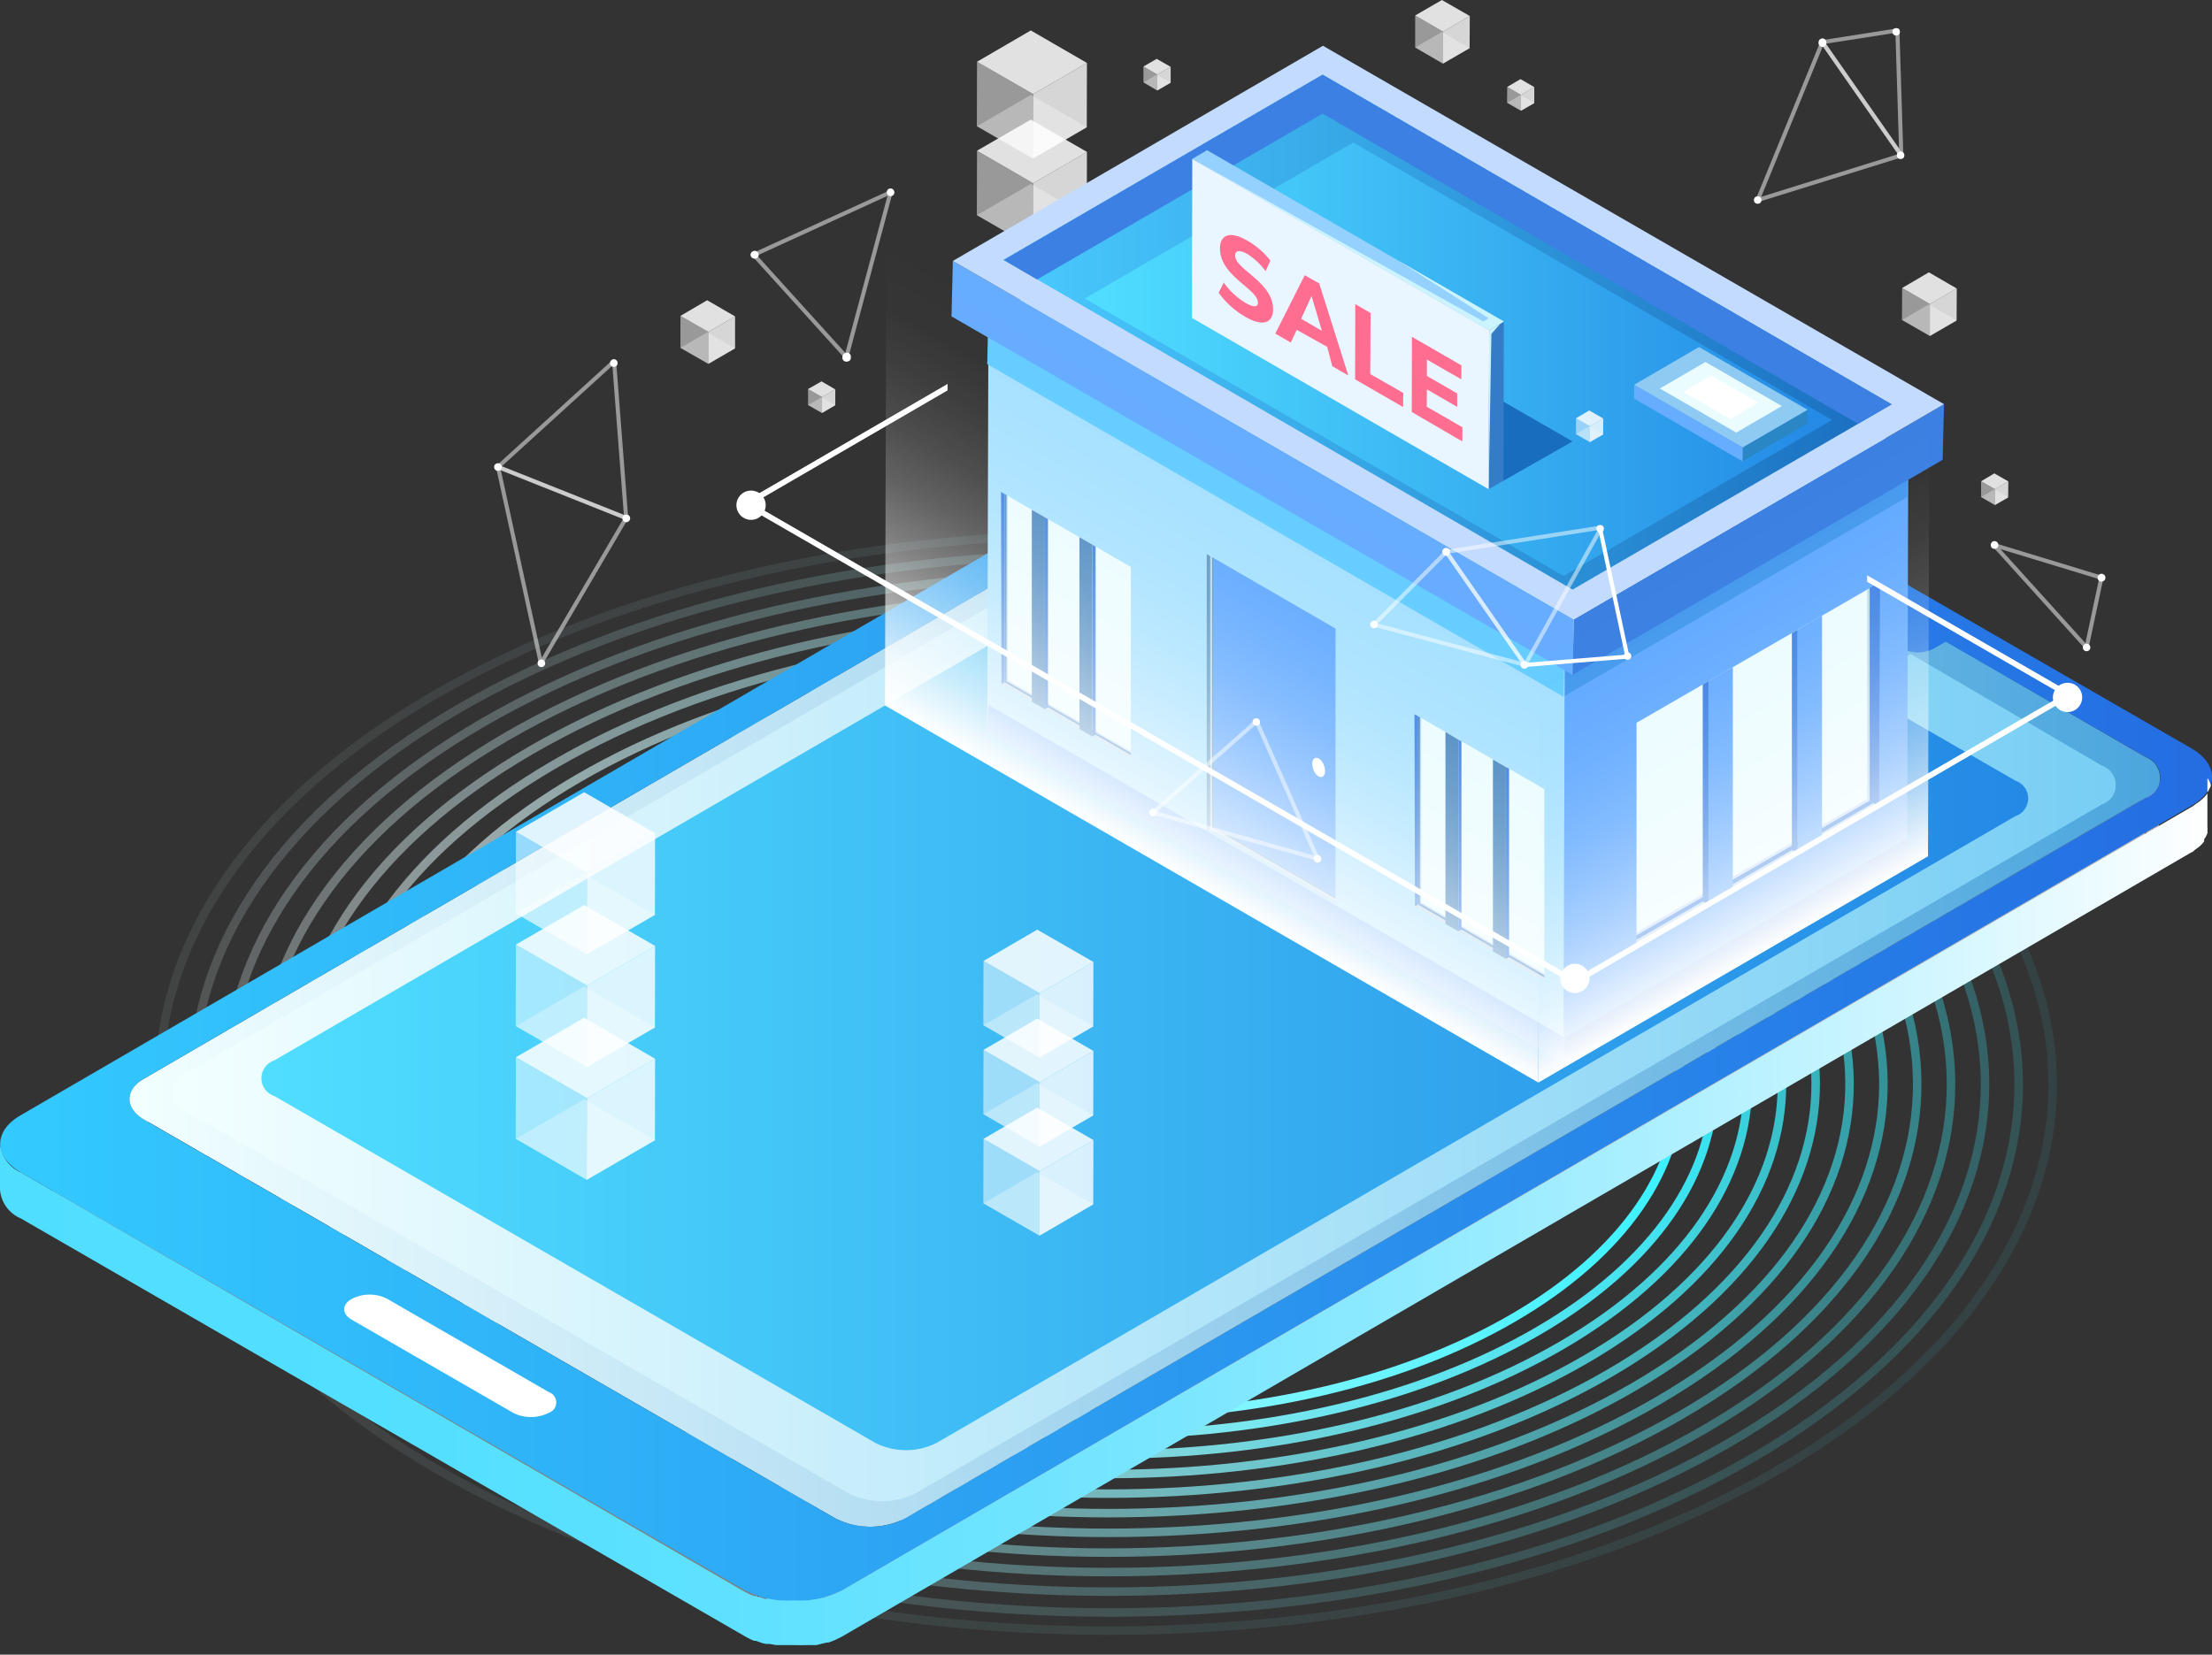 <svg xmlns="http://www.w3.org/2000/svg" xmlns:xlink="http://www.w3.org/1999/xlink" width="130" height="97.27" viewBox="0 0 130 97.27">
  <rect x="0" y="0" width="130" height="97.27" fill="#333333" stroke="none"/>
  <defs>
    <style>
      .cls-1, .cls-10, .cls-11, .cls-12, .cls-13, .cls-14, .cls-15, .cls-16, .cls-17, .cls-18, .cls-19, .cls-7, .cls-8, .cls-86, .cls-87, .cls-9 {
        fill: none;
      }

      .cls-2 {
        opacity: 0.3;
      }

      .cls-3 {
        fill: #fff;
      }

      .cls-4 {
        opacity: 0.8;
      }

      .cls-5 {
        opacity: 0.85;
      }

      .cls-13, .cls-6, .cls-86 {
        opacity: 0.5;
      }

      .cls-10, .cls-11, .cls-12, .cls-13, .cls-14, .cls-15, .cls-16, .cls-17, .cls-18, .cls-19, .cls-7, .cls-8, .cls-9 {
        stroke-miterlimit: 10;
        stroke-width: 0.5px;
      }

      .cls-7 {
        stroke: url(#Degradado_sin_nombre_7);
      }

      .cls-8 {
        opacity: 0.92;
        stroke: url(#Degradado_sin_nombre_7-2);
      }

      .cls-9 {
        opacity: 0.83;
        stroke: url(#Degradado_sin_nombre_7-3);
      }

      .cls-10 {
        opacity: 0.75;
        stroke: url(#Degradado_sin_nombre_7-4);
      }

      .cls-11 {
        opacity: 0.67;
        stroke: url(#Degradado_sin_nombre_7-5);
      }

      .cls-12 {
        opacity: 0.58;
        stroke: url(#Degradado_sin_nombre_7-6);
      }

      .cls-13 {
        stroke: url(#Degradado_sin_nombre_7-7);
      }

      .cls-14 {
        opacity: 0.42;
        stroke: url(#Degradado_sin_nombre_7-8);
      }

      .cls-15 {
        opacity: 0.33;
        stroke: url(#Degradado_sin_nombre_7-9);
      }

      .cls-16 {
        opacity: 0.25;
        stroke: url(#Degradado_sin_nombre_7-10);
      }

      .cls-17 {
        opacity: 0.17;
        stroke: url(#Degradado_sin_nombre_7-11);
      }

      .cls-18 {
        opacity: 0.08;
        stroke: url(#Degradado_sin_nombre_7-12);
      }

      .cls-19 {
        opacity: 0;
        stroke: url(#Degradado_sin_nombre_7-13);
      }

      .cls-20 {
        isolation: isolate;
      }

      .cls-21 {
        clip-path: url(#clip-path);
      }

      .cls-22 {
        fill: #737373;
      }

      .cls-23 {
        fill: #777;
      }

      .cls-24 {
        fill: #7c7c7c;
      }

      .cls-25 {
        fill: gray;
      }

      .cls-26 {
        fill: #858585;
      }

      .cls-27 {
        fill: #898989;
      }

      .cls-28 {
        fill: #8d8d8d;
      }

      .cls-29 {
        fill: #929292;
      }

      .cls-30 {
        fill: #969696;
      }

      .cls-31 {
        fill: #9b9b9b;
      }

      .cls-32 {
        fill: #9f9f9f;
      }

      .cls-33 {
        fill: #b8b8b8;
      }

      .cls-34 {
        clip-path: url(#clip-path-2);
      }

      .cls-35 {
        fill: #acacac;
      }

      .cls-36 {
        fill: #a7a7a7;
      }

      .cls-37 {
        fill: #a3a3a3;
      }

      .cls-38 {
        fill: #9e9e9e;
      }

      .cls-39 {
        fill: #999;
      }

      .cls-40 {
        fill: #949494;
      }

      .cls-41 {
        fill: #8f8f8f;
      }

      .cls-42 {
        fill: #8b8b8b;
      }

      .cls-43 {
        clip-path: url(#clip-path-3);
      }

      .cls-44 {
        fill: #ababab;
      }

      .cls-45 {
        clip-path: url(#clip-path-4);
      }

      .cls-46 {
        clip-path: url(#clip-path-5);
      }

      .cls-47 {
        clip-path: url(#clip-path-6);
      }

      .cls-48 {
        clip-path: url(#clip-path-7);
      }

      .cls-49 {
        clip-path: url(#clip-path-8);
      }

      .cls-50 {
        clip-path: url(#clip-path-9);
      }

      .cls-51 {
        fill: #868686;
      }

      .cls-52 {
        fill: #818181;
      }

      .cls-53 {
        fill: url(#Degradado_sin_nombre_3);
      }

      .cls-54 {
        fill: url(#Degradado_sin_nombre_2);
      }

      .cls-55 {
        fill: url(#Degradado_sin_nombre_5);
      }

      .cls-56 {
        fill: url(#Degradado_sin_nombre_6);
      }

      .cls-57 {
        fill: url(#Degradado_sin_nombre_19);
      }

      .cls-58 {
        fill: #3ca56d;
      }

      .cls-59 {
        fill: #0e4f28;
      }

      .cls-60 {
        fill: #166638;
      }

      .cls-61 {
        fill: #61a9ff;
      }

      .cls-62 {
        fill: #4599ed;
      }

      .cls-63, .cls-64 {
        fill: #a6e1ff;
      }

      .cls-64, .cls-68, .cls-78 {
        mix-blend-mode: multiply;
      }

      .cls-65 {
        fill: #ebfcff;
      }

      .cls-66 {
        fill: #3b80e2;
      }

      .cls-67 {
        fill: #66acff;
      }

      .cls-68 {
        fill: #6cf;
      }

      .cls-69 {
        fill: #c2dbff;
      }

      .cls-70 {
        fill: url(#Degradado_sin_nombre_8);
      }

      .cls-71 {
        fill: url(#Degradado_sin_nombre_5-2);
      }

      .cls-72 {
        fill: #2a86c4;
      }

      .cls-73 {
        fill: #8fcaf2;
      }

      .cls-74 {
        fill: #5f9bc4;
      }

      .cls-75 {
        fill: #9cd6f7;
      }

      .cls-76 {
        fill: #bdd9ef;
      }

      .cls-77 {
        fill: #4987bf;
      }

      .cls-78 {
        fill: url(#Degradado_sin_nombre_17);
      }

      .cls-79 {
        fill: #347dc6;
      }

      .cls-80 {
        fill: #ccf4ff;
      }

      .cls-81 {
        fill: #94d1ff;
      }

      .cls-82 {
        fill: #e9f5ff;
      }

      .cls-83 {
        fill: #ff6e91;
      }

      .cls-84 {
        fill: url(#Degradado_sin_nombre_13);
      }

      .cls-85 {
        fill: url(#Degradado_sin_nombre_14);
      }

      .cls-86, .cls-87 {
        stroke: #fff;
        stroke-linecap: round;
        stroke-linejoin: round;
        stroke-width: 0.24px;
      }
    </style>
    <linearGradient id="Degradado_sin_nombre_7" data-name="Degradado sin nombre 7" x1="31" y1="63.64" x2="99" y2="63.64" gradientUnits="userSpaceOnUse">
      <stop offset="0" stop-color="#f3ffff"/>
      <stop offset="1" stop-color="#39f1ff"/>
    </linearGradient>
    <linearGradient id="Degradado_sin_nombre_7-2" x1="29.01" y1="63.64" x2="100.99" y2="63.64" xlink:href="#Degradado_sin_nombre_7"/>
    <linearGradient id="Degradado_sin_nombre_7-3" x1="27.02" y1="63.64" x2="102.98" y2="63.64" xlink:href="#Degradado_sin_nombre_7"/>
    <linearGradient id="Degradado_sin_nombre_7-4" x1="25.03" y1="63.64" x2="104.97" y2="63.64" xlink:href="#Degradado_sin_nombre_7"/>
    <linearGradient id="Degradado_sin_nombre_7-5" x1="23.04" y1="63.64" x2="106.96" y2="63.64" xlink:href="#Degradado_sin_nombre_7"/>
    <linearGradient id="Degradado_sin_nombre_7-6" x1="21.05" y1="63.64" x2="108.95" y2="63.64" xlink:href="#Degradado_sin_nombre_7"/>
    <linearGradient id="Degradado_sin_nombre_7-7" x1="19.06" y1="63.64" x2="110.94" y2="63.64" xlink:href="#Degradado_sin_nombre_7"/>
    <linearGradient id="Degradado_sin_nombre_7-8" x1="17.07" y1="63.64" x2="112.93" y2="63.64" xlink:href="#Degradado_sin_nombre_7"/>
    <linearGradient id="Degradado_sin_nombre_7-9" x1="15.08" y1="63.64" x2="114.92" y2="63.64" xlink:href="#Degradado_sin_nombre_7"/>
    <linearGradient id="Degradado_sin_nombre_7-10" x1="13.09" y1="63.64" x2="116.91" y2="63.64" xlink:href="#Degradado_sin_nombre_7"/>
    <linearGradient id="Degradado_sin_nombre_7-11" x1="11.1" y1="63.64" x2="118.9" y2="63.64" xlink:href="#Degradado_sin_nombre_7"/>
    <linearGradient id="Degradado_sin_nombre_7-12" x1="9.11" y1="63.64" x2="120.89" y2="63.64" xlink:href="#Degradado_sin_nombre_7"/>
    <linearGradient id="Degradado_sin_nombre_7-13" x1="7.12" y1="63.64" x2="122.88" y2="63.64" xlink:href="#Degradado_sin_nombre_7"/>
    <clipPath id="clip-path">
      <path class="cls-1" d="M85.48,21.07v2.7a4.59,4.59,0,0,0-4.16,0V21.06A4.59,4.59,0,0,1,85.48,21.07Z"/>
    </clipPath>
    <clipPath id="clip-path-2">
      <path class="cls-1" d="M96.12,31.5V28.79a.64.64,0,0,1,.37-.51V31A.63.63,0,0,0,96.12,31.5Z"/>
    </clipPath>
    <clipPath id="clip-path-3">
      <path class="cls-1" d="M96.12,31.5V28.79a.66.66,0,0,0,.38.53V32A.63.63,0,0,1,96.12,31.5Z"/>
    </clipPath>
    <clipPath id="clip-path-4">
      <path class="cls-1" d="M113.6,38.14v2.71a2,2,0,0,1-1.8,0V38.14A2,2,0,0,0,113.6,38.14Z"/>
    </clipPath>
    <clipPath id="clip-path-5">
      <path class="cls-1" d="M126.94,45.71v2.71a1.43,1.43,0,0,0-.86-1.21V44.5A1.49,1.49,0,0,1,126.94,45.71Z"/>
    </clipPath>
    <clipPath id="clip-path-6">
      <path class="cls-1" d="M126.94,45.71v2.71a1.44,1.44,0,0,1-.85,1.19v-2.7A1.44,1.44,0,0,0,126.94,45.71Z"/>
    </clipPath>
    <clipPath id="clip-path-7">
      <path class="cls-1" d="M3.91,68.75a1.44,1.44,0,0,0-.85,1.19v-2.7a1.44,1.44,0,0,1,.85-1.19C3.92,66.86,3.91,67.94,3.91,68.75Z"/>
    </clipPath>
    <clipPath id="clip-path-8">
      <path class="cls-1" d="M3.06,69.94v-2.7a1.49,1.49,0,0,0,.87,1.22v2.7A1.47,1.47,0,0,1,3.06,69.94Z"/>
    </clipPath>
    <clipPath id="clip-path-9">
      <path class="cls-1" d="M48.68,91.89V94.6a4.6,4.6,0,0,1-4.15,0V91.89A4.54,4.54,0,0,0,48.68,91.89Z"/>
    </clipPath>
    <linearGradient id="Degradado_sin_nombre_3" data-name="Degradado sin nombre 3" x1="7.61" y1="55.16" x2="126.94" y2="55.16" gradientUnits="userSpaceOnUse">
      <stop offset="0" stop-color="#f3ffff"/>
      <stop offset="1" stop-color="#4ba6dd"/>
    </linearGradient>
    <linearGradient id="Degradado_sin_nombre_2" data-name="Degradado sin nombre 2" x1="10.21" y1="55.16" x2="124.34" y2="55.16" gradientUnits="userSpaceOnUse">
      <stop offset="0" stop-color="#f3ffff"/>
      <stop offset="1" stop-color="#78cef4"/>
    </linearGradient>
    <linearGradient id="Degradado_sin_nombre_5" data-name="Degradado sin nombre 5" x1="15.36" y1="55.16" x2="119.19" y2="55.16" gradientUnits="userSpaceOnUse">
      <stop offset="0" stop-color="#50deff"/>
      <stop offset="1" stop-color="#2389e5"/>
    </linearGradient>
    <linearGradient id="Degradado_sin_nombre_6" data-name="Degradado sin nombre 6" x1="0.01" y1="56.48" x2="130" y2="56.48" gradientUnits="userSpaceOnUse">
      <stop offset="0" stop-color="#33caff"/>
      <stop offset="1" stop-color="#246de2"/>
    </linearGradient>
    <linearGradient id="Degradado_sin_nombre_19" data-name="Degradado sin nombre 19" y1="71.3" x2="130" y2="71.3" gradientUnits="userSpaceOnUse">
      <stop offset="0" stop-color="#50deff"/>
      <stop offset="0.17" stop-color="#53dfff"/>
      <stop offset="0.33" stop-color="#5ee1ff"/>
      <stop offset="0.47" stop-color="#70e4ff"/>
      <stop offset="0.61" stop-color="#89e9ff"/>
      <stop offset="0.74" stop-color="#aaefff"/>
      <stop offset="0.87" stop-color="#d1f6ff"/>
      <stop offset="1" stop-color="#fff"/>
    </linearGradient>
    <linearGradient id="Degradado_sin_nombre_8" data-name="Degradado sin nombre 8" x1="58.98" y1="19.52" x2="111.17" y2="19.52" gradientUnits="userSpaceOnUse">
      <stop offset="0" stop-color="#4accff"/>
      <stop offset="1" stop-color="#196dbf"/>
    </linearGradient>
    <linearGradient id="Degradado_sin_nombre_5-2" x1="63.75" y1="21.12" x2="107.67" y2="21.12" xlink:href="#Degradado_sin_nombre_5"/>
    <linearGradient id="Degradado_sin_nombre_17" data-name="Degradado sin nombre 17" x1="84.81" y1="24.91" x2="92.42" y2="24.91" gradientUnits="userSpaceOnUse">
      <stop offset="0" stop-color="#196dbf"/>
      <stop offset="1" stop-color="#196dbf"/>
    </linearGradient>
    <linearGradient id="Degradado_sin_nombre_13" data-name="Degradado sin nombre 13" x1="95.94" y1="32.93" x2="107.86" y2="53.57" gradientUnits="userSpaceOnUse">
      <stop offset="0" stop-color="#fff" stop-opacity="0"/>
      <stop offset="0.17" stop-color="#fff" stop-opacity="0.01"/>
      <stop offset="0.3" stop-color="#fff" stop-opacity="0.05"/>
      <stop offset="0.42" stop-color="#fff" stop-opacity="0.12"/>
      <stop offset="0.53" stop-color="#fff" stop-opacity="0.21"/>
      <stop offset="0.63" stop-color="#fff" stop-opacity="0.33"/>
      <stop offset="0.74" stop-color="#fff" stop-opacity="0.48"/>
      <stop offset="0.84" stop-color="#fff" stop-opacity="0.65"/>
      <stop offset="0.93" stop-color="#fff" stop-opacity="0.85"/>
      <stop offset="1" stop-color="#fff"/>
    </linearGradient>
    <linearGradient id="Degradado_sin_nombre_14" data-name="Degradado sin nombre 14" x1="65.29" y1="49.14" x2="77.21" y2="28.49" gradientUnits="userSpaceOnUse">
      <stop offset="0" stop-color="#fff"/>
      <stop offset="0.03" stop-color="#fff" stop-opacity="0.94"/>
      <stop offset="0.14" stop-color="#fff" stop-opacity="0.72"/>
      <stop offset="0.26" stop-color="#fff" stop-opacity="0.53"/>
      <stop offset="0.37" stop-color="#fff" stop-opacity="0.37"/>
      <stop offset="0.49" stop-color="#fff" stop-opacity="0.23"/>
      <stop offset="0.61" stop-color="#fff" stop-opacity="0.13"/>
      <stop offset="0.73" stop-color="#fff" stop-opacity="0.06"/>
      <stop offset="0.86" stop-color="#fff" stop-opacity="0.01"/>
      <stop offset="1" stop-color="#fff" stop-opacity="0"/>
    </linearGradient>
  </defs>
  <g id="Capa_2" data-name="Capa 2">
    <g id="Layer_1" data-name="Layer 1">
      <g>
        <g>
          <g>
            <g class="cls-2">
              <polygon class="cls-3" points="57.42 12.65 60.58 10.81 63.88 12.71 60.72 14.55 57.42 12.65"/>
            </g>
            <g class="cls-4">
              <polygon class="cls-3" points="60.72 10.77 63.88 8.93 63.87 12.71 60.7 14.55 60.72 10.77"/>
            </g>
            <g class="cls-5">
              <polygon class="cls-3" points="57.42 8.86 60.58 7.03 63.88 8.93 60.72 10.77 57.42 8.86"/>
            </g>
            <g class="cls-6">
              <polygon class="cls-3" points="60.72 10.77 60.7 14.55 57.41 12.65 57.42 8.86 60.72 10.77"/>
            </g>
          </g>
          <g>
            <g class="cls-2">
              <polygon class="cls-3" points="57.42 7.42 60.58 5.58 63.88 7.48 60.72 9.32 57.42 7.42"/>
            </g>
            <g class="cls-4">
              <polygon class="cls-3" points="60.72 5.53 63.88 3.7 63.87 7.48 60.7 9.32 60.72 5.53"/>
            </g>
            <g class="cls-5">
              <polygon class="cls-3" points="57.42 3.63 60.58 1.79 63.88 3.7 60.72 5.53 57.42 3.63"/>
            </g>
            <g class="cls-6">
              <polygon class="cls-3" points="60.72 5.53 60.7 9.32 57.41 7.42 57.42 3.63 60.72 5.53"/>
            </g>
          </g>
        </g>
        <g>
          <path class="cls-7" d="M88.79,49.82c13.22,7.64,13.29,20,.15,27.65s-34.51,7.63-47.73,0-13.29-20-.15-27.65S75.56,42.19,88.79,49.82Z"/>
          <path class="cls-8" d="M90.19,49c14,8.08,14.07,21.19.16,29.27s-36.54,8.09-50.54,0S25.74,57.09,39.65,49,76.19,40.92,90.19,49Z"/>
          <path class="cls-9" d="M91.59,48.19c14.78,8.54,14.86,22.37.17,30.91s-38.57,8.53-53.35,0-14.86-22.37-.17-30.91S76.81,39.66,91.59,48.19Z"/>
          <path class="cls-10" d="M93,47.38c15.56,9,15.65,23.55.19,32.53s-40.61,9-56.18,0-15.63-23.55-.17-32.53S77.43,38.39,93,47.38Z"/>
          <path class="cls-11" d="M94.4,46.56c16.34,9.44,16.42,24.73.19,34.17s-42.65,9.43-59,0S19.18,56,35.41,46.56,78.06,37.13,94.4,46.56Z"/>
          <path class="cls-12" d="M95.8,45.75c17.12,9.88,17.21,25.91.2,35.79s-44.68,9.89-61.8,0S17,55.63,34,45.75,78.68,35.86,95.8,45.75Z"/>
          <path class="cls-13" d="M97.2,44.93c17.9,10.34,18,27.09.21,37.43s-46.71,10.33-64.61,0-18-27.09-.21-37.43S79.3,34.6,97.2,44.93Z"/>
          <path class="cls-14" d="M98.6,44.12c18.68,10.78,18.78,28.27.22,39.05S50.07,94,31.39,83.17,12.62,54.9,31.18,44.12,79.92,33.33,98.6,44.12Z"/>
          <path class="cls-15" d="M100,43.3c19.46,11.24,19.56,29.45.23,40.69S49.45,95.22,30,84,10.43,54.54,29.77,43.3,80.55,32.07,100,43.3Z"/>
          <path class="cls-16" d="M101.41,42.49c20.24,11.68,20.35,30.62.24,42.31s-52.82,11.69-73.06,0S8.25,54.17,28.36,42.49,81.17,30.8,101.41,42.49Z"/>
          <path class="cls-17" d="M102.81,41.67c21,12.14,21.13,31.81.25,44s-54.86,12.14-75.88,0S6.06,53.81,26.94,41.67,81.79,29.53,102.81,41.67Z"/>
          <path class="cls-18" d="M104.21,40.85c21.8,12.59,21.92,33,.26,45.58S47.58,99,25.78,86.43s-21.9-33-.25-45.57S82.42,28.27,104.21,40.85Z"/>
          <path class="cls-19" d="M105.62,40c22.58,13,22.69,34.17.26,47.21s-58.92,13-81.5,0S1.69,53.08,24.12,40,83,27,105.62,40Z"/>
        </g>
        <g>
          <g class="cls-20">
            <g class="cls-20">
              <g class="cls-21">
                <g class="cls-20">
                  <path class="cls-22" d="M85.48,21.07v2.7l-.43-.2v-2.7a2,2,0,0,1,.42.2"/>
                  <path class="cls-23" d="M85.06,20.87v2.7a1.9,1.9,0,0,0-.36-.12V20.74l.36.13"/>
                  <path class="cls-24" d="M84.7,20.74v2.71l-.31-.08v-2.7l.31.07"/>
                  <path class="cls-25" d="M84.39,20.67v2.7l-.29-.05v-2.7l.29.05"/>
                  <path class="cls-26" d="M84.1,20.62v2.7l-.29,0v-2.7a1.43,1.43,0,0,1,.29,0"/>
                  <path class="cls-27" d="M83.81,20.59v2.7l-.29,0v-2.7l.29,0"/>
                  <path class="cls-28" d="M83.52,20.57v2.7h-.3V20.57h.3"/>
                  <path class="cls-29" d="M83.22,20.57v2.71l-.32,0V20.59l.33,0"/>
                  <path class="cls-30" d="M82.89,20.59V23.3l-.38.05v-2.7c.12,0,.25,0,.37-.06"/>
                  <path class="cls-31" d="M82.52,20.65v2.7a3.41,3.41,0,0,0-.55.14V20.78a5.07,5.07,0,0,1,.56-.13"/>
                  <path class="cls-32" d="M82,20.78v2.71a3.1,3.1,0,0,0-.64.28V21.06a4.59,4.59,0,0,1,.64-.28"/>
                </g>
              </g>
            </g>
            <polygon class="cls-23" points="97.23 27.85 97.22 30.56 85.48 23.77 85.48 21.07 97.23 27.85"/>
            <polygon class="cls-33" points="97.23 27.85 97.22 30.56 96.5 30.98 96.5 28.28 97.23 27.85"/>
            <g class="cls-20">
              <g class="cls-34">
                <g class="cls-20">
                  <path class="cls-35" d="M96.5,28.28V31h0v-2.7h0"/>
                  <path class="cls-36" d="M96.49,28.29V31l-.16.12v-2.7a.52.52,0,0,1,.17-.12"/>
                  <path class="cls-37" d="M96.32,28.41v2.7l-.08.09V28.49a.27.27,0,0,1,.07-.08"/>
                  <path class="cls-38" d="M96.25,28.49V31.2l0,.07v-2.7l.06-.08"/>
                  <path class="cls-39" d="M96.19,28.57v2.7a.25.25,0,0,0,0,.07v-2.7l0-.07"/>
                  <path class="cls-40" d="M96.16,28.64v2.7a.64.64,0,0,1,0,.07v-2.7a.19.19,0,0,1,0-.07"/>
                  <path class="cls-41" d="M96.14,28.71v2.7s0,.05,0,.08V28.78s0-.05,0-.07"/>
                  <polyline class="cls-42" points="96.13 28.78 96.12 31.49 96.12 31.5 96.13 28.79 96.13 28.78"/>
                </g>
              </g>
            </g>
            <g class="cls-20">
              <g class="cls-43">
                <g class="cls-20">
                  <path class="cls-22" d="M96.51,29.32V32a.63.63,0,0,1-.38-.52V28.79a.66.66,0,0,0,.38.53"/>
                </g>
              </g>
            </g>
            <polygon class="cls-44" points="114.33 37.72 114.32 40.42 113.59 40.85 113.6 38.15 114.33 37.72"/>
            <polygon class="cls-23" points="111.8 38.15 111.79 40.85 96.5 32.02 96.51 29.32 111.8 38.15"/>
            <g class="cls-20">
              <g class="cls-45">
                <g class="cls-20">
                  <path class="cls-32" d="M113.6,38.14v2.71a1.39,1.39,0,0,1-.28.12v-2.7l.28-.13"/>
                  <path class="cls-31" d="M113.32,38.27V41a1.05,1.05,0,0,1-.24.06v-2.7l.24-.06"/>
                  <path class="cls-30" d="M113.08,38.33V41l-.16,0v-2.7l.16,0"/>
                  <path class="cls-29" d="M112.92,38.35v2.7h-.14v-2.7h.15"/>
                  <path class="cls-28" d="M112.77,38.36v2.7h-.14v-2.7h.13"/>
                  <path class="cls-27" d="M112.64,38.36v2.7h-.12V38.35h.12"/>
                  <path class="cls-26" d="M112.52,38.35v2.71l-.13,0v-2.7h.13"/>
                  <path class="cls-25" d="M112.39,38.34V41l-.12,0v-2.7l.12,0"/>
                  <path class="cls-24" d="M112.27,38.32V41l-.14,0V38.28l.14,0"/>
                  <path class="cls-23" d="M112.13,38.28V41l-.15-.05V38.23l.15.05"/>
                  <path class="cls-22" d="M112,38.23v2.71l-.18-.09V38.14a.51.51,0,0,0,.18.09"/>
                </g>
              </g>
            </g>
            <polygon class="cls-23" points="126.08 44.5 126.07 47.21 114.32 40.42 114.33 37.72 126.08 44.5"/>
            <g class="cls-20">
              <g class="cls-46">
                <g class="cls-20">
                  <path class="cls-22" d="M126.94,45.71v2.71a1.43,1.43,0,0,0-.86-1.21V44.5a1.49,1.49,0,0,1,.87,1.21"/>
                </g>
              </g>
            </g>
            <g class="cls-20">
              <g class="cls-47">
                <g class="cls-20">
                  <path class="cls-42" d="M126.94,45.71v0"/>
                  <path class="cls-41" d="M126.94,45.74v2.7a.47.47,0,0,1,0,.17v-2.7a1,1,0,0,0,0-.17"/>
                  <path class="cls-40" d="M126.92,45.91v2.7a1,1,0,0,1,0,.17V46.07a.94.94,0,0,0,0-.16"/>
                  <path class="cls-39" d="M126.88,46.07v2.71l-.08.17V46.24c0-.05,0-.11.08-.17"/>
                  <path class="cls-38" d="M126.8,46.24V49a1.36,1.36,0,0,1-.12.17v-2.7l.12-.18"/>
                  <path class="cls-37" d="M126.68,46.42v2.7a1.62,1.62,0,0,1-.18.2V46.61a1.57,1.57,0,0,0,.18-.19"/>
                  <path class="cls-36" d="M126.5,46.61v2.71a2.72,2.72,0,0,1-.37.27v-2.7a2.34,2.34,0,0,0,.38-.28"/>
                  <path class="cls-35" d="M126.12,46.89v2.7l0,0v-2.7l0,0"/>
                </g>
              </g>
            </g>
            <polygon class="cls-44" points="81.33 21.07 81.32 23.77 3.91 68.75 3.92 66.05 81.33 21.07"/>
            <g class="cls-20">
              <g class="cls-48">
                <g class="cls-20">
                  <path class="cls-32" d="M3.92,66.05v2.7l0,0v-2.7l0,0"/>
                  <path class="cls-31" d="M3.88,66.07v2.7a1.88,1.88,0,0,0-.37.28V66.34a2.72,2.72,0,0,1,.37-.27"/>
                  <path class="cls-30" d="M3.51,66.34v2.71l-.19.19v-2.7a1.62,1.62,0,0,1,.18-.2"/>
                  <path class="cls-29" d="M3.33,66.54v2.7a1.74,1.74,0,0,0-.11.18V66.71l.12-.17"/>
                  <path class="cls-28" d="M3.21,66.71v2.71a.6.6,0,0,0-.08.16v-2.7a1.22,1.22,0,0,1,.07-.17"/>
                  <path class="cls-27" d="M3.14,66.88v2.7a1.09,1.09,0,0,0,0,.17v-2.7a.48.48,0,0,1,.05-.17"/>
                  <path class="cls-26" d="M3.09,67.05v2.7a1,1,0,0,0,0,.17V67.21a.88.88,0,0,1,0-.16"/>
                  <path class="cls-25" d="M3.07,67.21v0"/>
                </g>
              </g>
            </g>
            <g class="cls-20">
              <g class="cls-49">
                <g class="cls-20">
                  <path class="cls-24" d="M3.94,68.46v2.7a1.47,1.47,0,0,1-.87-1.22v-2.7a1.49,1.49,0,0,0,.87,1.22"/>
                </g>
              </g>
            </g>
            <polygon class="cls-33" points="126.09 46.91 126.08 49.61 48.67 94.6 48.68 91.89 126.09 46.91"/>
            <polygon class="cls-25" points="44.53 91.89 44.52 94.6 3.93 71.16 3.94 68.46 44.53 91.89"/>
            <g class="cls-20">
              <g class="cls-50">
                <g class="cls-20">
                  <path class="cls-35" d="M48.68,91.89V94.6a3.1,3.1,0,0,1-.64.28v-2.7a3.12,3.12,0,0,0,.64-.29"/>
                  <path class="cls-36" d="M48,92.18v2.7a4.58,4.58,0,0,1-.56.14V92.31a5.07,5.07,0,0,0,.56-.13"/>
                  <path class="cls-37" d="M47.48,92.31V95l-.37,0v-2.7c.12,0,.25,0,.37-.06"/>
                  <path class="cls-38" d="M47.11,92.37v2.7l-.33,0v-2.7l.33,0"/>
                  <path class="cls-39" d="M46.78,92.39v2.7h-.3v-2.7h.3"/>
                  <path class="cls-40" d="M46.48,92.39v2.7h-.28V92.37l.29,0"/>
                  <path class="cls-41" d="M46.19,92.37v2.71l-.29,0V92.34a1.33,1.33,0,0,0,.28,0"/>
                  <path class="cls-42" d="M45.91,92.34v2.71l-.29,0V92.29l.29,0"/>
                  <path class="cls-51" d="M45.62,92.29V95l-.31-.08v-2.7l.31.07"/>
                  <path class="cls-52" d="M45.31,92.22v2.7A2.06,2.06,0,0,1,45,94.8V92.1l.36.12"/>
                  <path class="cls-24" d="M45,92.1v2.7l-.43-.2V91.89a2.74,2.74,0,0,0,.42.21"/>
                </g>
              </g>
            </g>
            <g>
              <path class="cls-53" d="M126.07,44.5a1.27,1.27,0,0,1,0,2.41L53.22,89.25a4.54,4.54,0,0,1-4.15,0L8.48,65.82c-1.15-.67-1.16-1.75,0-2.41L81.32,21.06a4.59,4.59,0,0,1,4.16,0l11.75,6.78-.73.43a.55.55,0,0,0,0,1l15.29,8.82a2,2,0,0,0,1.8,0l.73-.42Z"/>
              <path class="cls-54" d="M123.51,45a1.21,1.21,0,0,1,0,2.3L53.84,87.77a4.43,4.43,0,0,1-4,0L11,65.35a1.22,1.22,0,0,1,0-2.3l69.69-40.5a4.43,4.43,0,0,1,4,0L95.93,29l-.7.41c-.48.27-.47.72,0,1l14.62,8.44a2,2,0,0,0,1.73,0l.7-.41Z"/>
              <path class="cls-55" d="M118.44,45.89a1.1,1.1,0,0,1,0,2.09L55.05,84.82a4,4,0,0,1-3.61,0L16.12,64.43a1.1,1.1,0,0,1,0-2.09L79.5,25.49a4,4,0,0,1,3.62,0l10.22,5.9-.63.37c-.44.25-.44.65,0,.91L106,40.36a1.77,1.77,0,0,0,1.57,0l.63-.37Z"/>
              <path class="cls-56" d="M128.8,44c1.6.93,1.6,2.43,0,3.36L49.54,93.47a6.38,6.38,0,0,1-5.8,0L1.22,68.92c-1.6-.93-1.62-2.43,0-3.36L80.47,19.49a6.44,6.44,0,0,1,5.8,0ZM53.22,89.25l72.87-42.34a1.27,1.27,0,0,0,0-2.41l-11.74-6.78-.73.42a2,2,0,0,1-1.8,0L96.51,29.32a.55.55,0,0,1,0-1l.73-.43L85.48,21.07a4.59,4.59,0,0,0-4.16,0L8.46,63.41c-1.14.66-1.13,1.74,0,2.41L49.07,89.25a4.54,4.54,0,0,0,4.15,0"/>
            </g>
            <path class="cls-57" d="M129.93,46.15a.09.09,0,0,0,0,.05,2.32,2.32,0,0,1-.2.38l0,.06a1.86,1.86,0,0,1-.33.36,2.21,2.21,0,0,1-.29.22l-.25.18L49.54,93.47a5.35,5.35,0,0,1-.81.35l-.31.1L48,94l-.5.08-.12,0a5.32,5.32,0,0,1-.69,0h-.11a5.17,5.17,0,0,1-.68,0h-.1a5,5,0,0,1-.66-.11L45,94l-.57-.17-.1,0a4.51,4.51,0,0,1-.63-.29L1.22,68.92A2.06,2.06,0,0,1,0,67.23v2.7a2,2,0,0,0,1.21,1.69L43.74,96.17a3.59,3.59,0,0,0,.59.29h0l.1,0,.36.13.21.05.11,0,.11,0,.4.07.15,0h.25c.13,0,.27,0,.4,0h.24a1.08,1.08,0,0,0,.18,0,3.55,3.55,0,0,0,.46,0h.05l.12,0,.35,0,.15,0,.41-.1.22-.05.09,0a5.38,5.38,0,0,0,.81-.36L128.8,50.1l0,0c.08,0,.13-.1.21-.15l.28-.21,0,0a2.18,2.18,0,0,0,.25-.28l0-.06,0-.07a.76.76,0,0,0,.08-.11l.11-.23s0,0,0,0,0,0,0,0a.83.83,0,0,0,0-.15.85.85,0,0,0,0-.23V45.73A1.54,1.54,0,0,1,129.93,46.15Z"/>
          </g>
          <path class="cls-3" d="M32.26,81.84a.64.64,0,0,1,0,1.21,2.31,2.31,0,0,1-2.11,0l-9.48-5.47c-.59-.34-.59-.89,0-1.22a2.29,2.29,0,0,1,2.1,0Z"/>
          <path class="cls-3" d="M109.33,34.39a.25.25,0,0,1,0,.48.93.93,0,0,1-.83,0l-5.73-3.31c-.23-.13-.24-.35,0-.48a.93.93,0,0,1,.83,0Z"/>
        </g>
        <g>
          <g>
            <polygon class="cls-58" points="70.95 31.68 79.9 26.52 67.99 19.63 59.05 24.79 70.95 31.68"/>
            <polygon class="cls-59" points="70.95 31.68 70.95 32.02 79.9 26.86 79.9 26.52 70.95 31.68"/>
            <polygon class="cls-60" points="70.95 32.02 59.05 25.14 59.05 24.79 70.95 31.68 70.95 32.02"/>
          </g>
          <g>
            <g class="cls-20">
              <polygon class="cls-61" points="112.15 26.53 112.08 50.76 91.89 62.49 91.96 38.26 112.15 26.53"/>
              <polygon class="cls-62" points="112.15 26.53 112.08 29.22 91.89 40.95 91.96 38.26 112.15 26.53"/>
              <polygon class="cls-63" points="91.96 38.26 91.89 62.49 58.02 42.94 58.09 18.71 91.96 38.26"/>
              <line class="cls-64" x1="58.09" y1="18.71" x2="91.96" y2="38.26"/>
              <polygon class="cls-65" points="112.15 26.53 91.96 38.26 58.09 18.71 78.28 6.98 112.15 26.53"/>
            </g>
            <g class="cls-20">
              <polygon class="cls-66" points="112.15 49.26 112.08 50.77 91.89 62.5 91.96 60.99 112.15 49.26"/>
              <polygon class="cls-67" points="91.96 60.99 91.89 62.5 58.02 42.95 58.09 41.44 91.96 60.99"/>
            </g>
            <g class="cls-20">
              <polygon class="cls-66" points="114.25 23.76 114.17 27.03 92.42 39.67 92.49 36.41 114.25 23.76"/>
              <polygon class="cls-68" points="58.09 18.21 58.02 21.41 91.89 40.96 91.96 37.77 58.09 18.21"/>
              <polygon class="cls-67" points="92.49 36.41 92.42 39.67 55.92 18.6 56 15.34 92.49 36.41"/>
              <polygon class="cls-69" points="114.25 23.76 92.49 36.41 56 15.34 77.75 2.69 114.25 23.76"/>
              <polygon class="cls-70" points="111.17 23.77 92.42 34.66 58.98 15.28 77.73 4.39 111.17 23.77"/>
              <polygon class="cls-71" points="107.67 24.69 91.89 33.86 63.75 17.55 79.53 8.38 107.67 24.69"/>
              <polygon class="cls-66" points="77.73 6.68 109.19 24.91 111.17 23.77 77.73 4.39 58.98 15.28 60.95 16.43 77.73 6.68"/>
            </g>
            <g class="cls-20">
              <polygon class="cls-72" points="106.23 24.09 106.22 24.9 102.41 27.12 102.42 26.3 106.23 24.09"/>
              <polygon class="cls-67" points="102.42 26.3 102.41 27.12 96.03 23.43 96.04 22.62 102.42 26.3"/>
              <polygon class="cls-73" points="106.23 24.09 102.42 26.3 96.04 22.62 99.85 20.4 106.23 24.09"/>
              <polygon class="cls-65" points="104.72 23.87 102.04 25.43 97.55 22.84 100.23 21.28 104.72 23.87"/>
              <polygon class="cls-3" points="103.33 23.67 101.69 24.63 98.94 23.04 100.58 22.08 103.33 23.67"/>
            </g>
            <g>
              <polygon class="cls-61" points="78.49 52.77 71.3 48.62 71.3 32.79 78.49 36.95 78.49 52.77"/>
              <polygon class="cls-74" points="71.13 48.73 70.92 48.85 70.92 32.57 71.13 32.7 71.13 48.73"/>
              <polygon class="cls-75" points="70.92 48.85 78.49 53.22 78.49 52.98 71.13 48.73 70.92 48.85"/>
              <g>
                <polygon class="cls-74" points="71.31 48.6 71.23 48.65 78.49 52.84 78.49 52.75 71.31 48.6"/>
                <polygon class="cls-74" points="71.31 48.6 71.31 32.8 71.23 32.76 71.23 48.65 71.31 48.6"/>
                <polygon class="cls-76" points="78.49 52.84 71.23 48.65 71.13 48.73 78.49 52.98 78.49 52.84"/>
                <polygon class="cls-76" points="71.13 48.73 71.23 48.65 71.23 32.76 71.13 32.7 71.13 48.73"/>
              </g>
            </g>
            <path class="cls-3" d="M77.81,45c.12.31.06.61-.11.67s-.41-.13-.52-.44-.06-.61.11-.67S77.7,44.68,77.81,45Z"/>
            <g>
              <polygon class="cls-65" points="90.76 57.26 83.51 53.07 83.51 42.2 90.76 46.39 90.76 57.26"/>
              <polygon class="cls-66" points="83.35 53.18 83.16 53.28 83.13 41.99 83.35 42.11 83.35 53.18"/>
              <polygon class="cls-76" points="83.16 53.28 90.79 57.69 90.76 57.46 83.35 53.18 83.16 53.28"/>
              <g>
                <polygon class="cls-69" points="83.53 53.05 83.45 53.1 90.76 57.33 90.76 57.23 83.53 53.05"/>
                <polygon class="cls-76" points="83.53 53.05 83.53 42.21 83.45 42.17 83.45 53.1 83.53 53.05"/>
                <polygon class="cls-77" points="90.76 57.33 83.45 53.1 83.35 53.18 90.76 57.46 90.76 57.33"/>
                <polygon class="cls-77" points="83.35 53.18 83.45 53.1 83.45 42.17 83.35 42.11 83.35 53.18"/>
              </g>
              <g>
                <polygon class="cls-77" points="88.5 56.37 88.5 45.09 87.74 44.65 87.74 55.93 88.5 56.37"/>
                <polygon class="cls-66" points="88.5 56.37 88.69 56.26 88.69 45.19 88.5 45.09 88.5 56.37"/>
              </g>
              <g>
                <polygon class="cls-77" points="85.71 54.75 85.71 43.48 84.95 43.03 84.95 54.31 85.71 54.75"/>
                <polygon class="cls-66" points="85.71 54.75 85.89 54.65 85.89 43.58 85.71 43.48 85.71 54.75"/>
              </g>
            </g>
            <g>
              <polygon class="cls-65" points="66.46 44.19 59.21 40 59.21 29.14 66.46 33.33 66.46 44.19"/>
              <polygon class="cls-66" points="59.05 40.11 58.86 40.22 58.83 28.92 59.05 29.05 59.05 40.11"/>
              <polygon class="cls-76" points="58.86 40.22 66.49 44.62 66.46 44.39 59.05 40.11 58.86 40.22"/>
              <g>
                <polygon class="cls-69" points="59.22 39.99 59.15 40.04 66.46 44.26 66.46 44.17 59.22 39.99"/>
                <polygon class="cls-76" points="59.22 39.99 59.22 29.15 59.15 29.1 59.15 40.04 59.22 39.99"/>
                <polygon class="cls-77" points="66.46 44.26 59.15 40.04 59.05 40.11 66.46 44.39 66.46 44.26"/>
                <polygon class="cls-77" points="59.05 40.11 59.15 40.04 59.15 29.1 59.05 29.05 59.05 40.11"/>
              </g>
              <g>
                <polygon class="cls-77" points="64.2 43.3 64.2 32.02 63.44 31.58 63.44 42.86 64.2 43.3"/>
                <polygon class="cls-66" points="64.2 43.3 64.39 43.19 64.39 32.13 64.2 32.02 64.2 43.3"/>
              </g>
              <g>
                <polygon class="cls-77" points="61.41 41.69 61.41 30.41 60.64 29.97 60.64 41.25 61.41 41.69"/>
                <polygon class="cls-66" points="61.41 41.69 61.59 41.58 61.59 30.52 61.41 30.41 61.41 41.69"/>
              </g>
            </g>
          </g>
          <g>
            <polygon class="cls-65" points="96.18 54.85 109.77 47 109.77 34.64 96.18 42.49 96.18 54.85"/>
            <polygon class="cls-66" points="110.08 47.21 110.43 47.4 110.49 34.23 110.08 34.46 110.08 47.21"/>
            <polygon class="cls-76" points="110.43 47.4 96.12 55.66 96.18 55.24 110.08 47.21 110.43 47.4"/>
            <g>
              <polygon class="cls-69" points="109.74 46.98 109.89 47.07 96.18 54.99 96.18 54.81 109.74 46.98"/>
              <polygon class="cls-76" points="109.74 46.98 109.74 34.65 109.89 34.57 109.89 47.07 109.74 46.98"/>
              <polygon class="cls-66" points="96.18 54.99 109.89 47.07 110.08 47.21 96.18 55.24 96.18 54.99"/>
              <polygon class="cls-66" points="110.08 47.21 109.89 47.07 109.89 34.57 110.08 34.46 110.08 47.21"/>
            </g>
            <g>
              <polygon class="cls-61" points="100.41 53.19 100.41 40.04 101.84 39.22 101.84 52.36 100.41 53.19"/>
              <polygon class="cls-66" points="100.41 53.19 100.07 52.99 100.07 40.24 100.41 40.04 100.41 53.19"/>
            </g>
            <g>
              <polygon class="cls-61" points="105.65 50.16 105.65 37.02 107.08 36.19 107.08 49.34 105.65 50.16"/>
              <polygon class="cls-66" points="105.65 50.16 105.31 49.97 105.31 37.22 105.65 37.02 105.65 50.16"/>
            </g>
          </g>
        </g>
        <g>
          <polygon class="cls-3" points="92.56 57.91 92.48 57.86 43.56 29.61 55.69 22.57 55.69 22.95 44.22 29.61 92.56 57.52 121.25 40.85 109.73 34.2 109.73 33.82 121.91 40.85 92.56 57.91"/>
          <circle class="cls-3" cx="92.56" cy="57.52" r="0.86"/>
          <path class="cls-3" d="M45,29.7a.86.86,0,1,1-.86-.86A.86.86,0,0,1,45,29.7Z"/>
          <path class="cls-3" d="M122.37,41a.86.86,0,1,1-.86-.86A.85.85,0,0,1,122.37,41Z"/>
        </g>
        <g>
          <g class="cls-20">
            <polygon class="cls-78" points="88.36 28.26 92.42 25.95 84.81 21.57 88.36 28.26"/>
            <polygon class="cls-79" points="87.52 19.41 88.38 18.9 88.36 28.26 87.49 28.76 87.52 19.41"/>
            <polygon class="cls-80" points="87.49 28.76 87.65 19.63 88.18 19.02 87.52 19.41 87.49 28.76"/>
            <polygon class="cls-81" points="70.07 9.34 70.94 8.83 88.38 18.9 87.52 19.41 70.07 9.34"/>
            <polygon class="cls-80" points="70.07 9.34 87.18 18.9 87.49 18.71 82.21 15.34 88.38 18.9 87.52 19.41 70.07 9.34"/>
            <polygon class="cls-82" points="87.52 19.41 87.49 28.76 70.05 18.69 70.07 9.34 87.52 19.41"/>
          </g>
          <g>
            <path class="cls-83" d="M73.33,14.16a4.58,4.58,0,0,1,1.33,1.16l-.28.62a4,4,0,0,0-1.06-1c-.53-.3-.73-.19-.73.09,0,.81,2.23,1.54,2.23,3.16,0,.74-.54,1.07-1.64.43a5.09,5.09,0,0,1-1.56-1.41l.3-.6a4.22,4.22,0,0,0,1.27,1.19c.53.31.74.23.74,0,0-.83-2.23-1.55-2.23-3.19C71.7,13.84,72.23,13.52,73.33,14.16Z"/>
            <path class="cls-83" d="M77.53,16.66l1.71,5.41-.94-.54L78,20.39l-1.79-1-.35.75-.91-.53,1.73-3.43Zm-1.06,2.08,1.22.71-.61-2.05-.61,1.34"/>
            <polygon class="cls-83" points="80.55 18.4 80.53 21.99 82.47 23.1 82.46 23.93 79.64 22.3 79.65 17.88 80.55 18.4"/>
            <polygon class="cls-83" points="85.89 21.48 85.88 22.3 83.86 21.14 83.86 22.1 85.64 23.13 85.64 23.92 83.86 22.89 83.85 23.91 85.95 25.12 85.94 25.95 82.97 24.22 82.98 19.8 85.89 21.48"/>
          </g>
        </g>
        <polygon class="cls-84" points="113.39 22.86 113.31 50.34 90.41 63.64 90.49 36.16 113.39 22.86"/>
        <polygon class="cls-85" points="90.49 36.16 90.41 63.64 52.01 41.47 52.09 13.99 90.49 36.16"/>
        <g>
          <g>
            <g>
              <polygon class="cls-86" points="31.79 38.99 29.27 27.45 36.8 30.45 31.79 38.99"/>
              <polygon class="cls-86" points="36.8 30.45 36.09 21.24 29.27 27.45 36.8 30.45"/>
            </g>
            <path class="cls-3" d="M36.26,21.22a.22.22,0,0,1-.06.31.22.22,0,1,1-.25-.37A.22.22,0,0,1,36.26,21.22Z"/>
            <path class="cls-3" d="M37,30.35a.23.23,0,0,1-.07.31.22.22,0,0,1-.31-.06.22.22,0,0,1,.07-.31A.22.22,0,0,1,37,30.35Z"/>
            <path class="cls-3" d="M29.46,27.33a.24.24,0,0,1-.07.31.22.22,0,0,1-.31-.06.22.22,0,0,1,.06-.31A.24.24,0,0,1,29.46,27.33Z"/>
            <path class="cls-3" d="M32,38.87a.22.22,0,0,1-.06.31.22.22,0,0,1-.31-.07.22.22,0,1,1,.37-.24Z"/>
          </g>
          <g>
            <g>
              <polygon class="cls-86" points="80.75 36.72 85 32.44 89.63 39.09 80.75 36.72"/>
              <polygon class="cls-86" points="89.63 39.09 94.11 31.01 85 32.44 89.63 39.09"/>
            </g>
            <circle class="cls-3" cx="94.04" cy="31.08" r="0.22"/>
            <circle class="cls-3" cx="89.59" cy="39.09" r="0.22"/>
            <circle class="cls-3" cx="95.65" cy="38.57" r="0.22"/>
            <path class="cls-3" d="M85.22,32.43a.23.23,0,1,1-.22-.22A.22.22,0,0,1,85.22,32.43Z"/>
            <circle class="cls-3" cx="80.75" cy="36.71" r="0.22"/>
            <polyline class="cls-87" points="89.63 39.09 95.64 38.6 94.04 31.08"/>
          </g>
          <g>
            <g>
              <polygon class="cls-86" points="103.3 11.76 107.1 2.48 111.74 9.13 103.3 11.76"/>
              <polygon class="cls-86" points="111.74 9.13 111.51 1.79 107.1 2.48 111.74 9.13"/>
            </g>
            <circle class="cls-3" cx="111.44" cy="1.87" r="0.22"/>
            <circle class="cls-3" cx="111.7" cy="9.13" r="0.22"/>
            <path class="cls-3" d="M107.33,2.48a.23.23,0,1,1-.45,0,.22.22,0,0,1,.22-.22A.22.22,0,0,1,107.33,2.48Z"/>
            <circle class="cls-3" cx="103.3" cy="11.76" r="0.22"/>
          </g>
          <g>
            <polygon class="cls-86" points="52.34 11.3 49.74 20.99 44.3 14.98 52.34 11.3"/>
            <path class="cls-3" d="M44.11,15a.24.24,0,0,1,.2-.25.23.23,0,1,1,0,.45A.24.24,0,0,1,44.11,15Z"/>
            <path class="cls-3" d="M49.51,21a.24.24,0,0,1,.2-.25A.22.22,0,0,1,50,21a.21.21,0,0,1-.19.25A.23.23,0,0,1,49.51,21Z"/>
            <path class="cls-3" d="M52.12,11.33a.22.22,0,0,1,.19-.25.23.23,0,0,1,.25.2.22.22,0,0,1-.19.25A.22.22,0,0,1,52.12,11.33Z"/>
          </g>
          <g>
            <polygon class="cls-86" points="123.5 33.96 122.63 38.06 117.19 32.04 123.5 33.96"/>
            <path class="cls-3" d="M117,32.07a.23.23,0,0,1,.19-.26.23.23,0,0,1,.25.2.22.22,0,0,1-.19.25A.21.21,0,0,1,117,32.07Z"/>
            <path class="cls-3" d="M122.41,38.08a.22.22,0,1,1,.25.2A.22.22,0,0,1,122.41,38.08Z"/>
            <path class="cls-3" d="M123.28,34a.23.23,0,1,1,.25.19A.23.23,0,0,1,123.28,34Z"/>
          </g>
          <g>
            <polygon class="cls-86" points="77.43 50.48 67.77 47.77 73.85 42.4 77.43 50.48"/>
            <path class="cls-3" d="M73.83,42.22a.22.22,0,1,1,0,.44.22.22,0,1,1,0-.44Z"/>
            <path class="cls-3" d="M67.75,47.55a.22.22,0,0,1,.25.19.23.23,0,0,1-.2.25.23.23,0,0,1-.25-.2A.22.22,0,0,1,67.75,47.55Z"/>
            <path class="cls-3" d="M77.4,50.26a.23.23,0,0,1,.25.2.22.22,0,0,1-.19.25.23.23,0,0,1-.25-.2A.22.22,0,0,1,77.4,50.26Z"/>
          </g>
          <g>
            <g>
              <g class="cls-2">
                <polygon class="cls-3" points="30.32 66.95 34.33 64.62 38.5 67.03 34.5 69.36 30.32 66.95"/>
              </g>
              <g class="cls-4">
                <polygon class="cls-3" points="34.5 64.56 38.5 62.24 38.49 67.03 34.48 69.36 34.5 64.56"/>
              </g>
              <g class="cls-5">
                <polygon class="cls-3" points="30.32 62.15 34.33 59.83 38.5 62.24 34.5 64.56 30.32 62.15"/>
              </g>
              <g class="cls-6">
                <polygon class="cls-3" points="34.5 64.56 34.48 69.36 30.31 66.95 30.32 62.15 34.5 64.56"/>
              </g>
            </g>
            <g>
              <g class="cls-2">
                <polygon class="cls-3" points="30.32 60.32 34.33 57.99 38.5 60.4 34.5 62.73 30.32 60.32"/>
              </g>
              <g class="cls-4">
                <polygon class="cls-3" points="34.5 57.94 38.5 55.61 38.49 60.4 34.48 62.73 34.5 57.94"/>
              </g>
              <g class="cls-5">
                <polygon class="cls-3" points="30.32 55.53 34.33 53.2 38.5 55.61 34.5 57.94 30.32 55.53"/>
              </g>
              <g class="cls-6">
                <polygon class="cls-3" points="34.5 57.94 34.48 62.73 30.31 60.32 30.32 55.53 34.5 57.94"/>
              </g>
            </g>
            <g>
              <g class="cls-2">
                <polygon class="cls-3" points="30.32 53.7 34.33 51.37 38.5 53.78 34.5 56.1 30.32 53.7"/>
              </g>
              <g class="cls-4">
                <polygon class="cls-3" points="34.5 51.31 38.5 48.98 38.49 53.78 34.48 56.1 34.5 51.31"/>
              </g>
              <g class="cls-5">
                <polygon class="cls-3" points="30.32 48.9 34.33 46.57 38.5 48.98 34.5 51.31 30.32 48.9"/>
              </g>
              <g class="cls-6">
                <polygon class="cls-3" points="34.5 51.31 34.48 56.1 30.31 53.7 30.32 48.9 34.5 51.31"/>
              </g>
            </g>
          </g>
          <g>
            <g>
              <g class="cls-2">
                <polygon class="cls-3" points="57.8 70.74 60.96 68.9 64.26 70.8 61.1 72.64 57.8 70.74"/>
              </g>
              <g class="cls-4">
                <polygon class="cls-3" points="61.1 68.85 64.26 67.02 64.25 70.8 61.09 72.64 61.1 68.85"/>
              </g>
              <g class="cls-5">
                <polygon class="cls-3" points="57.8 66.95 60.96 65.11 64.26 67.02 61.1 68.85 57.8 66.95"/>
              </g>
              <g class="cls-6">
                <polygon class="cls-3" points="61.1 68.85 61.09 72.64 57.79 70.74 57.8 66.95 61.1 68.85"/>
              </g>
            </g>
            <g>
              <g class="cls-2">
                <polygon class="cls-3" points="57.8 65.5 60.96 63.67 64.26 65.57 61.1 67.41 57.8 65.5"/>
              </g>
              <g class="cls-4">
                <polygon class="cls-3" points="61.1 63.62 64.26 61.78 64.25 65.57 61.09 67.41 61.1 63.62"/>
              </g>
              <g class="cls-5">
                <polygon class="cls-3" points="57.8 61.72 60.96 59.88 64.26 61.78 61.1 63.62 57.8 61.72"/>
              </g>
              <g class="cls-6">
                <polygon class="cls-3" points="61.1 63.62 61.09 67.41 57.79 65.5 57.8 61.72 61.1 63.62"/>
              </g>
            </g>
            <g>
              <g class="cls-2">
                <polygon class="cls-3" points="57.8 60.27 60.96 58.44 64.26 60.34 61.1 62.17 57.8 60.27"/>
              </g>
              <g class="cls-4">
                <polygon class="cls-3" points="61.1 58.39 64.26 56.55 64.25 60.34 61.09 62.17 61.1 58.39"/>
              </g>
              <g class="cls-5">
                <polygon class="cls-3" points="57.8 56.49 60.96 54.65 64.26 56.55 61.1 58.39 57.8 56.49"/>
              </g>
              <g class="cls-6">
                <polygon class="cls-3" points="61.1 58.39 61.09 62.17 57.79 60.27 57.8 56.49 61.1 58.39"/>
              </g>
            </g>
          </g>
        </g>
        <g>
          <g>
            <g class="cls-2">
              <polygon class="cls-3" points="111.79 18.81 113.36 17.89 115 18.84 113.42 19.75 111.79 18.81"/>
            </g>
            <g class="cls-4">
              <polygon class="cls-3" points="113.42 17.87 115 16.96 114.99 18.84 113.42 19.75 113.42 17.87"/>
            </g>
            <g class="cls-5">
              <polygon class="cls-3" points="111.79 16.93 113.36 16.01 115 16.96 113.42 17.87 111.79 16.93"/>
            </g>
            <g class="cls-6">
              <polygon class="cls-3" points="113.42 17.87 113.42 19.75 111.78 18.81 111.79 16.93 113.42 17.87"/>
            </g>
          </g>
          <g>
            <g class="cls-2">
              <polygon class="cls-3" points="116.43 29.22 117.21 28.77 118.03 29.24 117.25 29.69 116.43 29.22"/>
            </g>
            <g class="cls-4">
              <polygon class="cls-3" points="117.25 28.76 118.03 28.3 118.02 29.24 117.24 29.69 117.25 28.76"/>
            </g>
            <g class="cls-5">
              <polygon class="cls-3" points="116.43 28.29 117.21 27.83 118.03 28.3 117.25 28.76 116.43 28.29"/>
            </g>
            <g class="cls-6">
              <polygon class="cls-3" points="117.25 28.76 117.24 29.69 116.43 29.22 116.43 28.29 117.25 28.76"/>
            </g>
          </g>
          <g>
            <g class="cls-2">
              <polygon class="cls-3" points="92.62 25.52 93.4 25.07 94.22 25.54 93.44 25.99 92.62 25.52"/>
            </g>
            <g class="cls-4">
              <polygon class="cls-3" points="93.44 25.06 94.22 24.6 94.22 25.54 93.43 25.99 93.44 25.06"/>
            </g>
            <g class="cls-5">
              <polygon class="cls-3" points="92.62 24.59 93.4 24.13 94.22 24.6 93.44 25.06 92.62 24.59"/>
            </g>
            <g class="cls-6">
              <polygon class="cls-3" points="93.44 25.06 93.43 25.99 92.62 25.52 92.62 24.59 93.44 25.06"/>
            </g>
          </g>
          <g>
            <g class="cls-2">
              <polygon class="cls-3" points="67.2 4.84 67.98 4.39 68.8 4.86 68.02 5.32 67.2 4.84"/>
            </g>
            <g class="cls-4">
              <polygon class="cls-3" points="68.02 4.38 68.8 3.93 68.8 4.86 68.01 5.32 68.02 4.38"/>
            </g>
            <g class="cls-5">
              <polygon class="cls-3" points="67.2 3.91 67.98 3.46 68.8 3.93 68.02 4.38 67.2 3.91"/>
            </g>
            <g class="cls-6">
              <polygon class="cls-3" points="68.02 4.38 68.01 5.32 67.2 4.84 67.2 3.91 68.02 4.38"/>
            </g>
          </g>
          <g>
            <g class="cls-2">
              <polygon class="cls-3" points="88.58 6.04 89.36 5.59 90.17 6.06 89.39 6.51 88.58 6.04"/>
            </g>
            <g class="cls-4">
              <polygon class="cls-3" points="89.39 5.58 90.17 5.12 90.17 6.06 89.39 6.51 89.39 5.58"/>
            </g>
            <g class="cls-5">
              <polygon class="cls-3" points="88.58 5.11 89.36 4.65 90.17 5.12 89.39 5.58 88.58 5.11"/>
            </g>
            <g class="cls-6">
              <polygon class="cls-3" points="89.39 5.58 89.39 6.51 88.57 6.04 88.58 5.11 89.39 5.58"/>
            </g>
          </g>
          <g>
            <g class="cls-2">
              <polygon class="cls-3" points="47.49 23.81 48.28 23.36 49.09 23.82 48.31 24.28 47.49 23.81"/>
            </g>
            <g class="cls-4">
              <polygon class="cls-3" points="48.31 23.34 49.09 22.89 49.09 23.82 48.31 24.28 48.31 23.34"/>
            </g>
            <g class="cls-5">
              <polygon class="cls-3" points="47.49 22.87 48.28 22.42 49.09 22.89 48.31 23.34 47.49 22.87"/>
            </g>
            <g class="cls-6">
              <polygon class="cls-3" points="48.31 23.34 48.31 24.28 47.49 23.81 47.49 22.87 48.31 23.34"/>
            </g>
          </g>
          <g>
            <g class="cls-2">
              <polygon class="cls-3" points="83.17 2.79 84.74 1.88 86.38 2.83 84.81 3.74 83.17 2.79"/>
            </g>
            <g class="cls-4">
              <polygon class="cls-3" points="84.81 1.86 86.38 0.94 86.37 2.83 84.8 3.74 84.81 1.86"/>
            </g>
            <g class="cls-5">
              <polygon class="cls-3" points="83.17 0.91 84.74 0 86.38 0.94 84.81 1.86 83.17 0.91"/>
            </g>
            <g class="cls-6">
              <polygon class="cls-3" points="84.81 1.86 84.8 3.74 83.17 2.79 83.17 0.91 84.81 1.86"/>
            </g>
          </g>
          <g>
            <g class="cls-2">
              <polygon class="cls-3" points="39.99 20.45 41.56 19.54 43.2 20.48 41.63 21.39 39.99 20.45"/>
            </g>
            <g class="cls-4">
              <polygon class="cls-3" points="41.63 19.51 43.2 18.6 43.2 20.48 41.63 21.39 41.63 19.51"/>
            </g>
            <g class="cls-5">
              <polygon class="cls-3" points="39.99 18.57 41.56 17.65 43.2 18.6 41.63 19.51 39.99 18.57"/>
            </g>
            <g class="cls-6">
              <polygon class="cls-3" points="41.63 19.51 41.63 21.39 39.99 20.45 39.99 18.57 41.63 19.51"/>
            </g>
          </g>
        </g>
      </g>
    </g>
  </g>
</svg>

